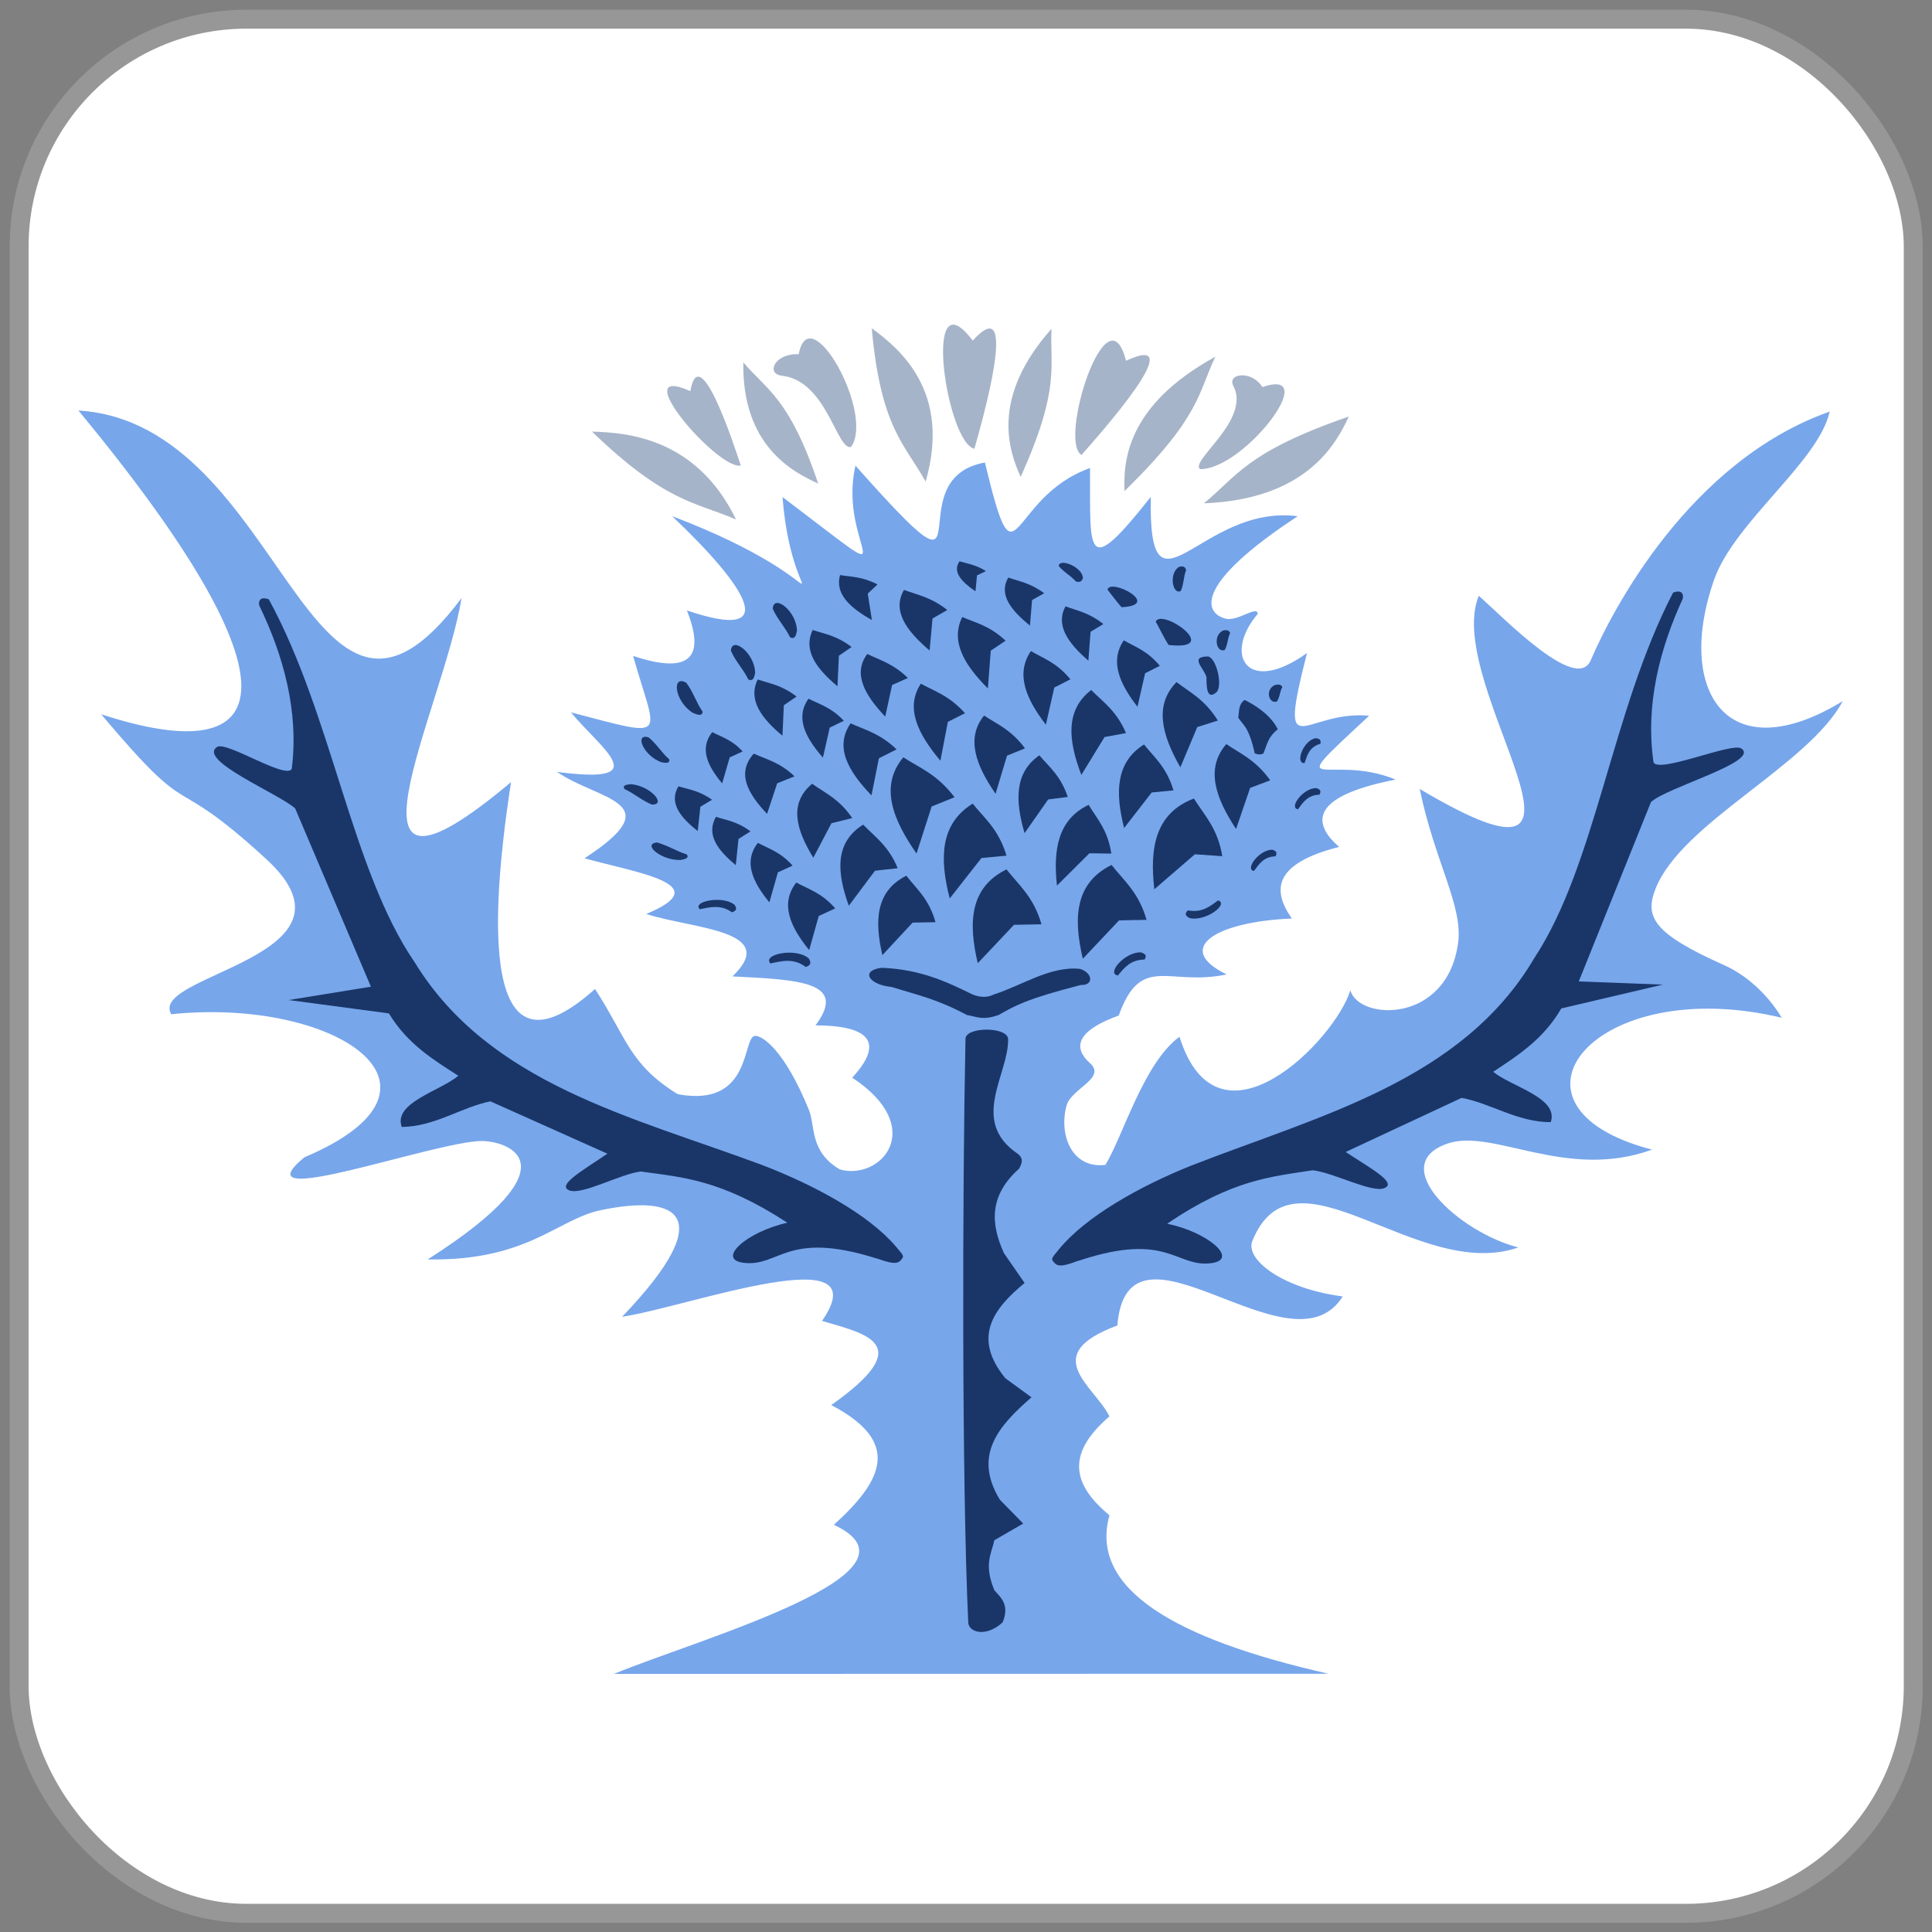 <?xml version="1.0" encoding="UTF-8"?>
<svg width="102px" height="102px" viewBox="0 0 102 102" version="1.1" xmlns="http://www.w3.org/2000/svg" xmlns:xlink="http://www.w3.org/1999/xlink">
    <rect x="0" y="0" width="102" height="102" fill="#808080" stroke="none"/>
    <title>logo_type_britannica</title>
    <g id="BibleCloud-Icons" stroke="none" stroke-width="1" fill="none" fill-rule="evenodd">
        <g id="BibleCloud" transform="translate(-1341, -10200)" fill-rule="nonzero">
            <g id="logo_type_britannica" transform="translate(1342, 10201)">
                <rect id="Rectangle" stroke="#979797" fill="#FFFFFF" x="0.01" y="0.013" width="100" height="100" rx="12"></rect>
                <g id="Encyclopædia_Britannica" transform="translate(3, 16)">
                    <path d="M28.408,71.374 L66.143,71.366 C57.952,69.516 53.498,66.857 54.574,63 C52.795,61.524 52.105,59.886 54.574,57.779 C53.772,56.158 50.792,54.54 54.989,52.978 C55.545,46.377 64.159,55.791 66.889,51.446 C63.656,51.022 61.733,49.472 62.114,48.527 C64.309,43.071 70.824,50.72 76.162,48.858 C73.057,48.074 69.116,44.483 72.447,43.367 C74.843,42.565 78.691,45.341 83.218,43.695 C74.481,41.42 80.158,34.36 90.066,36.733 C89.344,35.522 88.218,34.487 87.029,33.956 C83.261,32.276 82.813,31.401 83.414,29.898 C84.806,26.417 91.467,23.422 93.288,20.017 C87.137,23.763 84.463,19.422 86.488,13.626 C87.559,10.558 92.008,7.388 92.599,4.729 C85.216,7.341 81.119,15.201 79.983,17.859 C79.243,19.592 75.455,15.686 74.074,14.453 C72.107,19.177 82.449,31.474 70.952,24.652 C71.75,28.488 73.242,30.831 72.984,32.765 C72.405,37.087 67.722,36.883 67.293,35.281 C66.484,37.917 60.304,44.227 58.271,37.736 C56.378,39.114 55.273,43.023 54.36,44.5 C52.577,44.717 51.891,42.898 52.308,41.369 C52.554,40.466 54.436,39.921 53.542,39.124 C52.439,38.141 53.205,37.279 55.062,36.617 C56.254,33.302 57.7,35.098 60.76,34.444 C57.945,33.076 60.161,31.662 64.203,31.493 C63.106,29.934 63.315,28.577 66.697,27.712 C65.337,26.531 65.029,25.065 69.682,24.158 C66.163,22.703 63.456,25.278 68.282,20.789 C64.841,20.465 63.429,23.667 65.002,17.479 C61.853,19.738 60.555,17.59 62.402,15.409 C62.378,14.94 61.334,15.833 60.697,15.66 C59.476,15.329 59.182,13.745 64.513,10.255 C59.364,9.583 56.632,16.306 56.754,9.235 C53.251,13.668 53.572,12.158 53.548,7.71 C49.117,9.291 49.725,14.555 47.997,7.418 C43.102,8.308 48.655,16.014 41.166,7.586 C40.158,11.941 44.491,14.663 37.313,9.243 C37.867,16.32 41.273,13.973 31.485,10.25 C35.47,14.028 37.317,16.945 32.265,15.228 C33.24,17.693 32.457,18.636 29.425,17.629 C30.664,22.033 31.455,21.994 26.145,20.61 C27.692,22.506 30.696,24.456 25.406,23.751 C27.597,25.27 31.483,25.309 26.861,28.312 C29.625,29.089 33.904,29.684 30.118,31.253 C32.573,32.047 37.214,32.1 34.673,34.549 C38.123,34.726 40.8,34.81 39.054,37.134 C41.41,37.141 42.964,37.755 40.994,39.895 C45.003,42.543 42.494,45.347 40.345,44.741 C38.736,43.811 39.038,42.417 38.717,41.624 C37.408,38.396 36.236,37.68 35.875,37.688 C35.159,37.703 35.758,41.507 31.78,40.768 C29.219,39.183 29.099,37.811 27.415,35.214 C21.867,40.174 21.627,33.027 22.982,24.291 C13.005,32.67 19.409,20.469 20.367,14.576 C12.278,25.393 11.104,5.343 0.142,4.673 C12.126,19.172 10.685,23.762 1.343,20.71 C6.466,26.805 4.72,23.458 10.054,28.353 C15.678,33.514 3.788,34.444 5.042,36.546 C13.634,35.655 20.882,40.374 12.064,44.103 C8.505,47.058 18.937,43.258 21.424,43.24 C22.662,43.231 26.642,44.35 18.58,49.492 C23.883,49.578 25.391,47.375 27.735,46.887 C31.743,46.054 34.038,47.097 28.846,52.518 C32.269,52.012 42.508,48.237 39.4,52.738 C41.711,53.424 44.487,53.937 39.885,57.18 C43.669,59.157 42.552,61.209 40.025,63.502 C45.416,66.023 33.062,69.471 28.407,71.374 L28.408,71.374 Z" id="Path" fill="#77A6EB"></path>
                    <path d="M9.686,14.966 C9.637,14.722 9.736,14.476 10.193,14.643 C13.548,20.802 14.546,28.915 17.889,33.799 C21.832,40.232 29.339,41.944 36.21,44.497 C39.001,45.562 41.861,47.122 43.296,48.808 C43.752,49.344 43.747,49.311 43.539,49.553 C43.271,49.862 42.534,49.492 42.208,49.419 C37.512,47.954 37.15,49.9 35.26,49.67 C33.802,49.493 35.409,48.035 37.567,47.554 C34.052,45.262 32.034,45.159 29.832,44.85 C28.757,44.974 26.734,46.106 26.065,45.849 C25.357,45.577 26.795,44.781 28.067,43.909 L21.893,41.146 C20.367,41.447 18.969,42.475 17.211,42.499 C16.741,41.215 19.255,40.596 20.196,39.794 C18.863,38.94 17.514,38.119 16.532,36.503 L11.239,35.797 L15.582,35.092 L11.583,25.68 C10.744,24.914 6.411,23.141 7.456,22.436 C7.945,22.107 11.101,24.173 11.403,23.592 C11.789,20.547 10.953,17.584 9.687,14.966 L9.686,14.966 Z" id="Path" fill="#1A3668"></path>
                    <path d="M84.844,14.603 C84.888,14.358 84.784,14.114 84.331,14.288 C81.099,20.496 80.264,28.623 77.019,33.557 C73.205,40.048 65.734,41.872 58.915,44.528 C56.146,45.635 53.317,47.237 51.916,48.945 C51.472,49.487 51.475,49.455 51.689,49.693 C51.963,49.999 52.692,49.617 53.016,49.539 C57.683,48.004 58.083,49.944 59.968,49.686 C61.422,49.487 59.787,48.054 57.619,47.605 C61.088,45.261 63.104,45.128 65.3,44.785 C66.377,44.894 68.422,45.995 69.086,45.728 C69.788,45.445 68.334,44.671 67.045,43.819 L73.164,40.963 C74.695,41.241 76.114,42.248 77.872,42.245 C78.315,40.955 75.79,40.374 74.833,39.586 C76.149,38.712 77.481,37.871 78.43,36.24 L83.786,34.983 L79.352,34.815 L83.163,25.345 C83.986,24.566 88.983,23.2 87.924,22.511 C87.429,22.189 83.615,23.83 83.3,23.255 C82.854,20.215 83.63,17.24 84.844,14.603 L84.844,14.603 Z" id="Path" fill="#1A3668"></path>
                    <path d="M46.973,37.847 C46.809,45.783 46.775,61.188 47.118,68.655 C47.142,69.178 48.04,69.465 48.933,68.655 C49.305,67.752 48.875,67.372 48.497,66.957 C47.933,65.588 48.336,65.057 48.497,64.316 L50.021,63.436 L48.788,62.179 C47.337,59.797 48.767,58.247 50.457,56.771 L49.078,55.765 C47.337,53.634 48.401,52.126 50.094,50.735 L49.005,49.164 C48.312,47.641 48.189,46.139 49.804,44.699 C49.938,44.437 50.07,44.176 49.731,43.914 C47.161,42.174 49.272,39.71 49.223,37.846 C49.177,37.198 46.987,37.197 46.973,37.846 L46.973,37.847 Z" id="Path" fill="#1A3668"></path>
                    <path d="M43.063,35.105 C41.872,34.99 41.403,34.248 42.537,34.094 C44.598,34.173 45.986,34.836 47.36,35.51 C47.723,35.645 48.087,35.691 48.45,35.51 C49.967,35.027 51.436,33.994 53.01,34.151 C53.689,34.348 53.765,35.031 53.064,35.002 C50.128,35.755 49.575,36.108 48.72,36.588 C47.858,36.887 47.595,36.677 47.049,36.588 C45.424,35.729 44.558,35.57 43.063,35.105 L43.063,35.105 Z" id="Path" fill="#1A3668"></path>
                    <path d="M42.586,33.425 L44.181,31.71 L45.39,31.686 C45.047,30.455 44.382,29.924 43.851,29.233 C42.235,30.039 42.162,31.609 42.586,33.424 L42.586,33.425 Z" id="Path" fill="#1A3668"></path>
                    <path d="M47.621,33.852 L49.533,31.826 L50.984,31.798 C50.572,30.344 49.775,29.716 49.138,28.9 C47.2,29.852 47.112,31.706 47.621,33.851 L47.621,33.852 Z" id="Path" fill="#1A3668"></path>
                    <path d="M53.168,33.617 L55.081,31.591 L56.532,31.563 C56.12,30.109 55.322,29.482 54.685,28.665 C52.747,29.617 52.66,31.472 53.168,33.616 L53.168,33.617 Z" id="Path" fill="#1A3668"></path>
                    <path d="M56.943,29.949 L59.083,28.102 L60.529,28.202 C60.289,26.719 59.57,26.025 59.032,25.157 C56.992,25.934 56.688,27.771 56.943,29.949 L56.943,29.949 Z" id="Path" fill="#1A3668"></path>
                    <path d="M61.258,26.766 L62.001,24.597 L63.062,24.197 C62.278,23.103 61.482,22.792 60.743,22.283 C59.627,23.573 60.174,25.127 61.258,26.766 L61.258,26.766 Z" id="Path" fill="#1A3668"></path>
                    <path d="M58.317,23.512 L59.21,21.385 L60.297,21.042 C59.591,19.909 58.818,19.557 58.115,19.01 C56.911,20.239 57.35,21.819 58.317,23.512 L58.317,23.512 Z" id="Path" fill="#1A3668"></path>
                    <path d="M55.348,26.716 L56.804,24.838 L57.955,24.73 C57.583,23.484 56.93,22.981 56.399,22.304 C54.89,23.247 54.878,24.872 55.348,26.716 L55.348,26.716 Z" id="Path" fill="#1A3668"></path>
                    <path d="M51.801,29.757 L53.515,28.049 L54.672,28.066 C54.481,26.79 53.906,26.221 53.476,25.492 C51.843,26.266 51.599,27.877 51.801,29.757 L51.801,29.757 Z" id="Path" fill="#1A3668"></path>
                    <path d="M46.14,30.434 L47.816,28.299 L49.139,28.175 C48.713,26.762 47.963,26.194 47.354,25.428 C45.618,26.5 45.602,28.343 46.14,30.434 L46.14,30.434 Z" id="Path" fill="#1A3668"></path>
                    <path d="M44.388,28.062 L45.188,25.576 L46.395,25.091 C45.47,23.871 44.55,23.54 43.69,22.983 C42.441,24.48 43.106,26.23 44.388,28.062 L44.388,28.062 Z" id="Path" fill="#1A3668"></path>
                    <path d="M42.01,24.993 L42.402,23.034 L43.335,22.564 C42.454,21.714 41.669,21.54 40.909,21.188 C40.048,22.432 40.773,23.707 42.01,24.993 L42.01,24.993 Z" id="Path" fill="#1A3668"></path>
                    <path d="M39.446,22.999 L39.806,21.416 L40.551,21.052 C39.882,20.344 39.272,20.187 38.686,19.887 C37.976,20.88 38.511,21.931 39.446,22.999 L39.446,22.999 Z" id="Path" fill="#1A3668"></path>
                    <path d="M37.31,21.845 L37.383,20.233 L38.054,19.774 C37.267,19.164 36.636,19.09 36.003,18.872 C35.48,19.949 36.195,20.915 37.31,21.845 L37.31,21.845 Z" id="Path" fill="#1A3668"></path>
                    <path d="M40.813,30.818 L42.195,28.97 L43.395,28.838 C42.906,27.645 42.182,27.176 41.571,26.536 C40.06,27.482 40.175,29.05 40.813,30.818 L40.813,30.818 Z" id="Path" fill="#1A3668"></path>
                    <path d="M38.94,28.283 L39.896,26.462 L40.993,26.19 C40.322,25.193 39.561,24.869 38.876,24.379 C37.636,25.415 38.026,26.794 38.94,28.283 L38.94,28.283 Z" id="Path" fill="#1A3668"></path>
                    <path d="M36.498,25.969 L37.032,24.354 L37.944,23.987 C37.194,23.26 36.476,23.097 35.797,22.787 C34.885,23.798 35.453,24.873 36.498,25.969 L36.498,25.969 Z" id="Path" fill="#1A3668"></path>
                    <path d="M34.126,24.359 L34.526,22.986 L35.207,22.673 C34.646,22.056 34.11,21.917 33.602,21.653 C32.921,22.513 33.346,23.427 34.126,24.359 L34.126,24.359 Z" id="Path" fill="#1A3668"></path>
                    <path d="M32.837,26.873 L32.977,25.591 L33.592,25.225 C32.924,24.741 32.369,24.685 31.819,24.512 C31.306,25.369 31.894,26.136 32.837,26.873 L32.837,26.873 Z" id="Path" fill="#1A3668"></path>
                    <path d="M34.846,28.675 L34.989,27.29 L35.621,26.894 C34.934,26.372 34.364,26.31 33.799,26.124 C33.271,27.05 33.876,27.878 34.846,28.675 L34.846,28.675 Z" id="Path" fill="#1A3668"></path>
                    <path d="M36.619,30.64 L37.069,29.055 L37.845,28.701 C37.204,27.979 36.592,27.811 36.013,27.499 C35.24,28.486 35.726,29.551 36.619,30.64 L36.619,30.64 Z" id="Path" fill="#1A3668"></path>
                    <path d="M38.72,33.161 L39.226,31.36 L40.097,30.958 C39.377,30.137 38.69,29.947 38.039,29.593 C37.17,30.714 37.717,31.923 38.72,33.161 L38.72,33.161 Z" id="Path" fill="#1A3668"></path>
                    <path d="M53.09,23.911 L54.315,21.912 L55.447,21.702 C54.928,20.496 54.22,20.054 53.611,19.428 C52.222,20.5 52.403,22.118 53.09,23.911 L53.09,23.911 Z" id="Path" fill="#1A3668"></path>
                    <path d="M50.092,26.987 L51.337,25.208 L52.373,25.075 C51.99,23.933 51.381,23.488 50.875,22.877 C49.546,23.793 49.597,25.295 50.092,26.987 L50.092,26.987 Z" id="Path" fill="#1A3668"></path>
                    <path d="M48.561,24.908 L49.166,22.894 L50.115,22.51 C49.371,21.511 48.64,21.235 47.954,20.776 C46.983,21.982 47.528,23.409 48.561,24.908 L48.561,24.908 Z" id="Path" fill="#1A3668"></path>
                    <path d="M45.648,23.163 L46.043,21.11 L46.948,20.654 C46.103,19.717 45.347,19.499 44.616,19.095 C43.774,20.372 44.465,21.751 45.648,23.163 L45.648,23.163 Z" id="Path" fill="#1A3668"></path>
                    <path d="M42.736,20.834 L43.098,19.165 L43.93,18.794 C43.154,18.033 42.459,17.855 41.787,17.527 C41.014,18.565 41.648,19.686 42.736,20.834 L42.736,20.834 Z" id="Path" fill="#1A3668"></path>
                    <path d="M40.215,19.232 L40.289,17.619 L40.96,17.16 C40.173,16.55 39.542,16.477 38.909,16.259 C38.385,17.335 39.101,18.301 40.215,19.232 L40.215,19.232 Z" id="Path" fill="#1A3668"></path>
                    <path d="M42.031,15.735 L41.813,14.341 L42.328,13.855 C41.522,13.438 40.949,13.461 40.349,13.36 C40.073,14.356 40.878,15.088 42.031,15.735 L42.031,15.735 Z" id="Path" fill="#1A3668"></path>
                    <path d="M45.079,17.345 L45.232,15.652 L46.013,15.206 C45.147,14.521 44.434,14.409 43.726,14.145 C43.085,15.249 43.855,16.305 45.079,17.345 L45.079,17.345 Z" id="Path" fill="#1A3668"></path>
                    <path d="M48.155,19.346 L48.308,17.351 L49.09,16.825 C48.223,16.018 47.511,15.887 46.802,15.575 C46.161,16.876 46.931,18.12 48.155,19.346 L48.155,19.346 Z" id="Path" fill="#1A3668"></path>
                    <path d="M51.217,21.262 L51.66,19.3 L52.512,18.864 C51.771,17.968 51.083,17.76 50.425,17.373 C49.6,18.593 50.182,19.912 51.217,21.262 L51.217,21.262 Z" id="Path" fill="#1A3668"></path>
                    <path d="M56.053,20.314 L56.456,18.545 L57.233,18.151 C56.557,17.343 55.93,17.155 55.331,16.806 C54.579,17.907 55.109,19.097 56.053,20.314 L56.053,20.314 Z" id="Path" fill="#1A3668"></path>
                    <path d="M53.46,17.879 L53.577,16.356 L54.251,15.948 C53.492,15.339 52.872,15.244 52.255,15.011 C51.71,16.009 52.388,16.953 53.46,17.879 L53.46,17.879 Z" id="Path" fill="#1A3668"></path>
                    <path d="M50.377,16.027 L50.488,14.681 L51.127,14.321 C50.407,13.782 49.818,13.698 49.232,13.492 C48.714,14.374 49.359,15.208 50.377,16.028 L50.377,16.027 Z" id="Path" fill="#1A3668"></path>
                    <path d="M47.5,14.219 L47.581,13.377 L48.052,13.152 C47.522,12.815 47.089,12.762 46.657,12.634 C46.276,13.185 46.75,13.707 47.5,14.219 L47.5,14.219 Z" id="Path" fill="#1A3668"></path>
                    <path d="M55.02,34.5 C55.351,34.105 55.659,33.676 56.428,33.659 C56.582,33.41 56.416,33.341 56.236,33.281 C55.386,33.242 54.387,34.419 55.02,34.5 L55.02,34.5 Z" id="Path" fill="#1A3668"></path>
                    <path d="M60.311,30.533 C59.882,30.85 59.465,31.203 58.713,31.062 C58.496,31.273 58.638,31.373 58.797,31.468 C59.612,31.68 60.904,30.742 60.311,30.533 L60.311,30.533 Z" id="Path" fill="#1A3668"></path>
                    <path d="M62.205,28.981 C62.472,28.619 62.721,28.226 63.341,28.21 C63.465,27.982 63.331,27.919 63.186,27.864 C62.5,27.829 61.695,28.907 62.205,28.981 L62.205,28.981 Z" id="Path" fill="#1A3668"></path>
                    <path d="M64.527,25.727 C64.793,25.364 65.042,24.972 65.662,24.955 C65.787,24.727 65.653,24.665 65.507,24.61 C64.822,24.574 64.016,25.652 64.527,25.726 L64.527,25.727 Z" id="Path" fill="#1A3668"></path>
                    <path d="M64.876,23.284 C65.014,22.871 65.125,22.434 65.715,22.267 C65.76,22.018 65.611,21.991 65.454,21.973 C64.785,22.106 64.362,23.337 64.876,23.284 L64.876,23.284 Z" id="Path" fill="#1A3668"></path>
                    <path d="M63.416,20.037 C63.583,19.783 63.556,19.524 63.702,19.27 C63.625,19.117 63.477,19.135 63.325,19.16 C62.777,19.384 62.972,20.181 63.416,20.037 L63.416,20.037 Z" id="Path" fill="#1A3668"></path>
                    <path d="M60.66,17.316 C60.827,17.019 60.8,16.717 60.946,16.419 C60.869,16.24 60.721,16.26 60.569,16.29 C60.021,16.552 60.216,17.485 60.66,17.316 L60.66,17.316 Z" id="Path" fill="#1A3668"></path>
                    <path d="M58.338,14.204 C58.505,13.835 58.478,13.459 58.624,13.088 C58.548,12.867 58.399,12.892 58.247,12.928 C57.699,13.255 57.895,14.415 58.338,14.204 L58.338,14.204 Z" id="Path" fill="#1A3668"></path>
                    <path d="M51.894,12.88 C52.157,13.205 52.534,13.393 52.809,13.703 C53.065,13.77 53.123,13.65 53.172,13.52 C53.161,12.944 51.937,12.443 51.894,12.88 L51.894,12.88 Z" id="Path" fill="#1A3668"></path>
                    <path d="M54.472,14.133 C54.735,14.458 54.935,14.748 55.211,15.058 C57.397,14.953 54.593,13.493 54.472,14.133 Z" id="Path" fill="#1A3668"></path>
                    <path d="M57.014,15.814 C57.256,16.248 57.428,16.629 57.691,17.049 C60.576,17.382 57.372,15.092 57.014,15.814 Z" id="Path" fill="#1A3668"></path>
                    <path d="M59.777,17.658 C60.208,17.724 60.566,19.161 60.235,19.536 C59.811,19.905 59.684,19.548 59.696,18.747 C59.551,18.252 58.78,17.661 59.777,17.658 L59.777,17.658 Z" id="Path" fill="#1A3668"></path>
                    <path d="M61.707,19.951 C61.369,20.214 61.435,20.523 61.373,20.892 C61.657,21.312 61.93,21.376 62.244,22.773 C62.395,22.833 62.546,22.86 62.697,22.783 C62.889,22.356 62.918,21.929 63.461,21.502 C63.069,20.705 62.18,20.184 61.707,19.952 L61.707,19.951 Z" id="Path" fill="#1A3668"></path>
                    <path d="M36.797,15.137 C37.06,15.733 37.437,16.078 37.712,16.647 C37.968,16.77 38.026,16.548 38.075,16.31 C38.063,15.254 36.84,14.337 36.797,15.137 L36.797,15.137 Z" id="Path" fill="#1A3668"></path>
                    <path d="M34.589,17.359 C34.852,17.955 35.229,18.3 35.505,18.869 C35.76,18.992 35.818,18.77 35.867,18.532 C35.856,17.476 34.632,16.558 34.589,17.359 L34.589,17.359 Z" id="Path" fill="#1A3668"></path>
                    <path d="M32.232,19.047 C32.632,19.582 32.731,20.05 33.098,20.578 C33.062,20.83 32.821,20.739 32.57,20.632 C31.593,20.001 31.461,18.604 32.232,19.047 L32.232,19.047 Z" id="Path" fill="#1A3668"></path>
                    <path d="M30.245,21.931 C30.708,22.32 30.903,22.706 31.337,23.096 C31.367,23.32 31.143,23.286 30.907,23.24 C29.937,22.875 29.493,21.691 30.245,21.931 L30.245,21.931 Z" id="Path" fill="#1A3668"></path>
                    <path d="M30.409,25.477 C29.832,25.227 29.513,24.909 28.963,24.652 C28.857,24.446 29.082,24.419 29.322,24.402 C30.374,24.497 31.21,25.51 30.409,25.477 L30.409,25.477 Z" id="Path" fill="#1A3668"></path>
                    <path d="M30.687,27.478 C31.3,27.652 31.671,27.924 32.258,28.108 C32.399,28.298 32.181,28.353 31.946,28.402 C30.89,28.443 29.889,27.549 30.687,27.478 L30.687,27.478 Z" id="Path" fill="#1A3668"></path>
                    <path d="M32.944,31.003 C33.493,30.892 34.05,30.743 34.645,31.165 C34.949,31.064 34.875,30.918 34.784,30.771 C34.17,30.26 32.526,30.583 32.944,31.003 L32.944,31.003 Z" id="Path" fill="#1A3668"></path>
                    <path d="M36.676,33.866 C37.278,33.737 37.889,33.565 38.542,34.053 C38.876,33.936 38.795,33.768 38.695,33.598 C38.022,33.008 36.217,33.381 36.676,33.866 L36.676,33.866 Z" id="Path" fill="#1A3668"></path>
                    <path d="M27.254,5.787 C31.15,9.543 32.706,9.499 34.859,10.426 C32.769,6.113 29.093,5.836 27.254,5.787 Z" id="Path" fill="#A6B4C9"></path>
                    <path d="M35.109,7.575 C34.754,6.497 32.922,0.867 32.448,3.65 C28.954,2.093 33.936,7.856 35.109,7.575 Z" id="Path" fill="#A6B4C9"></path>
                    <path d="M39.197,8.529 C37.697,4.058 36.51,3.609 35.243,2.133 C35.173,6.52 37.832,7.91 39.197,8.529 Z" id="Path" fill="#A6B4C9"></path>
                    <path d="M40.927,6.599 C42.201,4.849 38.74,-1.352 38.169,1.701 C36.888,1.641 36.424,2.74 37.275,2.835 C39.657,3.102 40.171,6.782 40.927,6.599 L40.927,6.599 Z" id="Path" fill="#A6B4C9"></path>
                    <path d="M47.443,6.692 C47.83,5.326 49.874,-1.797 47.355,0.982 C44.656,-2.596 45.958,6.367 47.443,6.692 Z" id="Path" fill="#A6B4C9"></path>
                    <path d="M42.024,0.332 C42.501,5.636 43.789,6.46 44.869,8.428 C46.244,3.657 43.473,1.391 42.024,0.332 Z" id="Path" fill="#A6B4C9"></path>
                    <path d="M49.886,8.18 C52.002,3.475 51.414,2.376 51.516,0.356 C48.248,4.041 49.284,6.83 49.886,8.18 Z" id="Path" fill="#A6B4C9"></path>
                    <path d="M53.097,7.019 C54.038,5.955 58.97,0.414 55.446,2.047 C54.462,-1.88 51.856,6.282 53.097,7.019 Z" id="Path" fill="#A6B4C9"></path>
                    <path d="M55.369,8.928 C59.389,4.995 59.245,3.759 60.164,1.833 C55.404,4.441 55.313,7.444 55.369,8.928 Z" id="Path" fill="#A6B4C9"></path>
                    <path d="M59.357,7.767 C61.674,7.797 65.86,2.335 62.65,3.435 C62.061,2.512 60.774,2.727 61.113,3.368 C62.061,5.163 58.799,7.33 59.357,7.767 L59.357,7.767 Z" id="Path" fill="#A6B4C9"></path>
                    <path d="M67.212,4.99 C61.798,6.861 61.309,8.142 59.562,9.573 C64.955,9.361 66.523,6.468 67.212,4.99 Z" id="Path" fill="#A6B4C9"></path>
                </g>
            </g>
        </g>
    </g>
</svg>